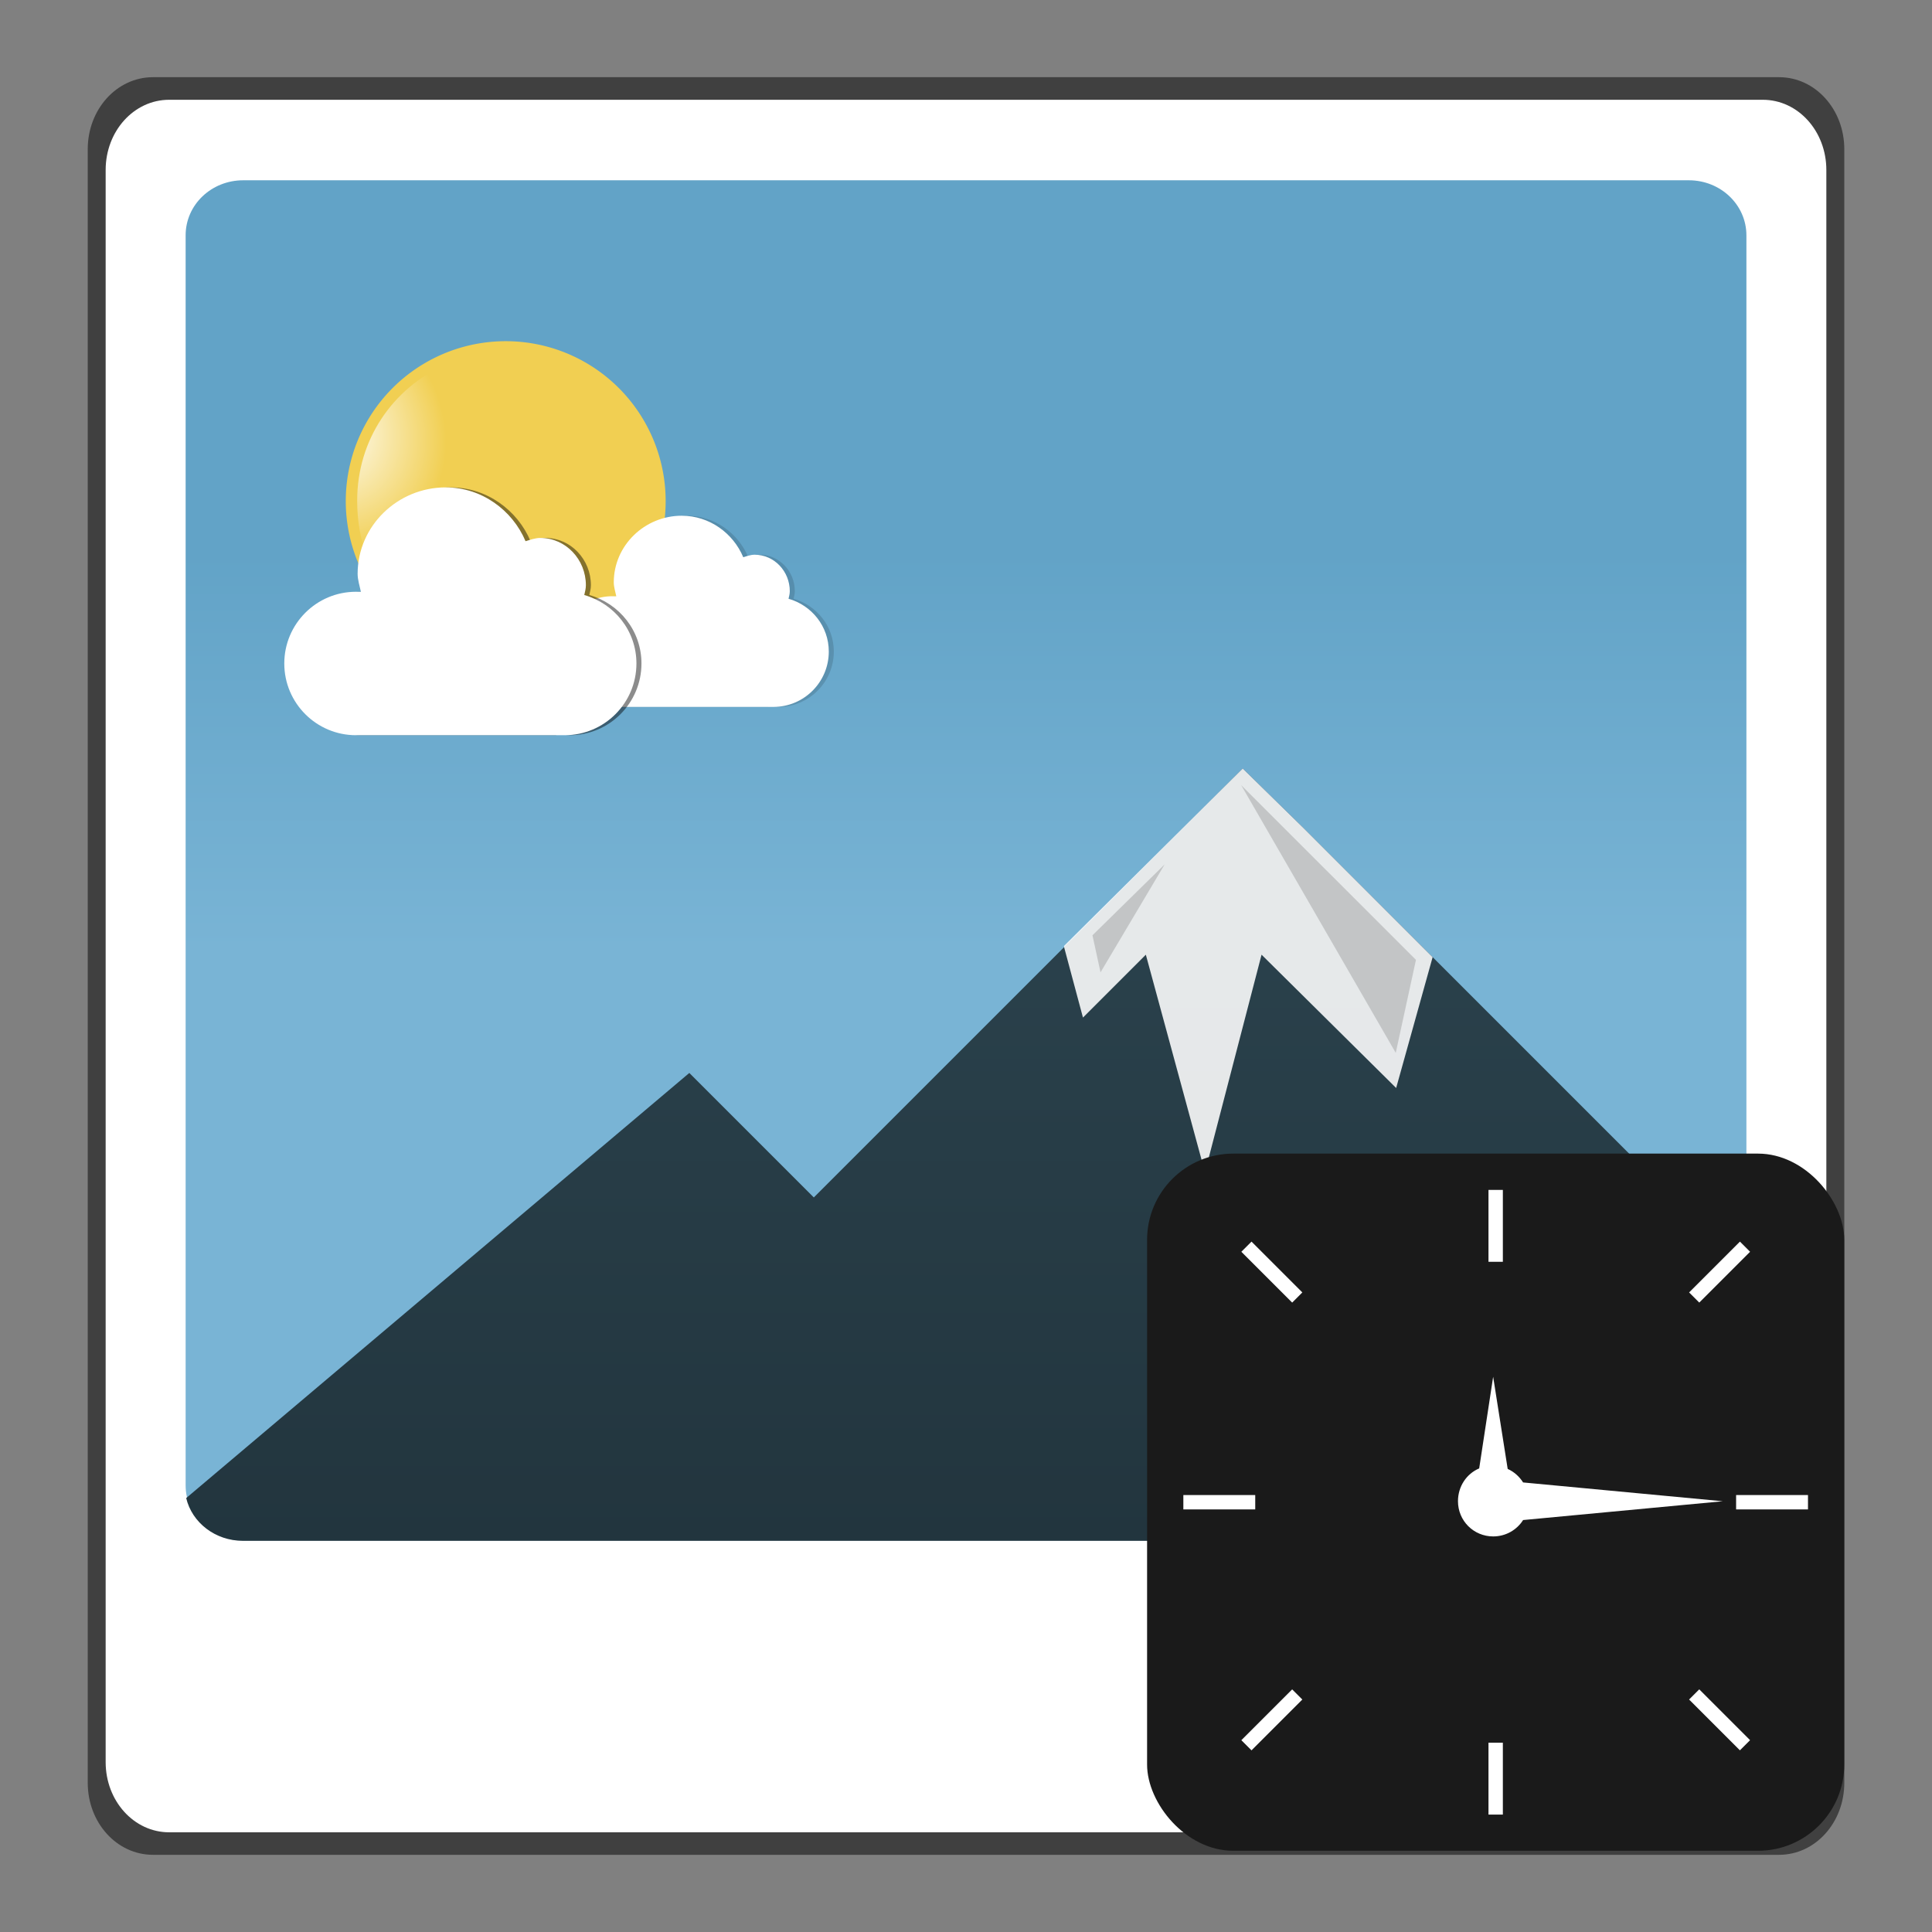 <?xml version="1.0" encoding="UTF-8" standalone="no"?>
<!-- Created with Inkscape (http://www.inkscape.org/) -->

<svg
   xmlns:dc="http://purl.org/dc/elements/1.1/"
   xmlns:cc="http://creativecommons.org/ns#"
   xmlns:rdf="http://www.w3.org/1999/02/22-rdf-syntax-ns#"
   xmlns:svg="http://www.w3.org/2000/svg"
   xmlns="http://www.w3.org/2000/svg"
   xmlns:xlink="http://www.w3.org/1999/xlink"
   xmlns:sodipodi="http://sodipodi.sourceforge.net/DTD/sodipodi-0.dtd"
   xmlns:inkscape="http://www.inkscape.org/namespaces/inkscape"
   width="48"
   height="48"
   id="svg1647"
   version="1.1"
   inkscape:version="0.48+devel r12035"
   sodipodi:docname="image-loading.svg">
  <rect width="100%" height="100%" fill="#808080" stroke="none"/>
  <defs
     id="defs1649">
    <linearGradient
       inkscape:collect="always"
       xlink:href="#linearGradient7182-7"
       id="linearGradient906"
       x1="401.294"
       y1="437.672"
       x2="401.294"
       y2="427.761"
       gradientUnits="userSpaceOnUse"
       gradientTransform="translate(-376,590.286)" />
    <linearGradient
       id="linearGradient7182-7">
      <stop
         style="stop-color:#79b4d5;stop-opacity:1"
         offset="0"
         id="stop7184-1" />
      <stop
         style="stop-color:#62a3c7;stop-opacity:1"
         offset="1"
         id="stop7186-7" />
    </linearGradient>
    <linearGradient
       inkscape:collect="always"
       xlink:href="#linearGradient4069"
       id="linearGradient4075"
       x1="26.34"
       y1="38.316"
       x2="26.34"
       y2="19.353"
       gradientUnits="userSpaceOnUse"
       gradientTransform="translate(0,1004.362)" />
    <linearGradient
       inkscape:collect="always"
       id="linearGradient4069">
      <stop
         style="stop-color:#22353e;stop-opacity:1"
         offset="0"
         id="stop4071" />
      <stop
         style="stop-color:#2c444f;stop-opacity:1"
         offset="1"
         id="stop4073" />
    </linearGradient>
    <radialGradient
       inkscape:collect="always"
       xlink:href="#linearGradient4106"
       id="radialGradient4112"
       cx="9.606"
       cy="12.603"
       fx="9.606"
       fy="12.603"
       r="2.266"
       gradientTransform="matrix(0.708,1.216,-1.073,0.625,14.898,995.462)"
       gradientUnits="userSpaceOnUse" />
    <linearGradient
       inkscape:collect="always"
       id="linearGradient4106">
      <stop
         style="stop-color:#ffffff;stop-opacity:1;"
         offset="0"
         id="stop4108" />
      <stop
         style="stop-color:#ffffff;stop-opacity:0;"
         offset="1"
         id="stop4110" />
    </linearGradient>
  </defs>
  <sodipodi:namedview
     id="base"
     pagecolor="#ffffff"
     bordercolor="#666666"
     borderopacity="1.0"
     inkscape:pageopacity="0.0"
     inkscape:pageshadow="2"
     inkscape:zoom="3.959798"
     inkscape:cx="-20.047521"
     inkscape:cy="22.362078"
     inkscape:document-units="px"
     inkscape:current-layer="layer1"
     showgrid="false"
     inkscape:window-width="1366"
     inkscape:window-height="718"
     inkscape:window-x="0"
     inkscape:window-y="28"
     inkscape:window-maximized="1" />
  <g
     inkscape:label="Capa 1"
     inkscape:groupmode="layer"
     id="layer1"
     transform="translate(0,-1004.362)">
    <g
       id="g933">
      <path
         inkscape:connector-curvature="0"
         id="rect3922-3"
         d="m 3.799,1006.28 40.403,0 c 0.897,0 1.619,0.798 1.619,1.789 l 0,40.586 c 0,0.991 -0.722,1.789 -1.619,1.789 l -40.403,0 c -0.897,0 -1.619,-0.798 -1.619,-1.789 l 0,-40.586 C 2.18,1007.078 2.902,1006.28 3.799,1006.28 Z"
         style="opacity:0.5;fill:#000000;fill-opacity:1;stroke:none" />
      <path
         inkscape:connector-curvature="0"
         id="rect3924-3"
         d="m 4.203,1006.841 39.594,0 c 0.874,0 1.578,0.778 1.578,1.744 l 0,39.556 c 0,0.966 -0.704,1.744 -1.578,1.744 l -39.594,0 c -0.874,0 -1.578,-0.778 -1.578,-1.744 l 0,-39.556 C 2.625,1007.618 3.329,1006.841 4.203,1006.841 Z"
         style="fill:#ffffff;fill-opacity:1;stroke:none" />
      <path
         style="fill:url(#linearGradient906);fill-opacity:1;stroke:none"
         d="m 6.043,1008.841 35.915,0 c 0.793,0 1.431,0.611 1.431,1.369 l 0,31.055 c 0,0.758 -0.638,1.369 -1.431,1.369 l -35.915,0 c -0.793,0 -1.431,-0.611 -1.431,-1.369 l 0,-31.055 C 4.611,1009.451 5.25,1008.841 6.043,1008.841 Z"
         id="path898"
         inkscape:connector-curvature="0" />
      <path
         inkscape:connector-curvature="0"
         id="rect864"
         d="m 30.875,1023.456 -10.656,10.656 -1.562,-1.562 -1.531,-1.531 -12.5,10.562 c 0.144,0.61 0.723,1.062 1.406,1.062 l 35.938,0 c 0.793,0 1.406,-0.617 1.406,-1.375 l 0,-5.344 -7.812,-7.812 -0.156,-0.156 L 32.375,1024.925 30.875,1023.456 Z"
         style="color:#000000;fill:url(#linearGradient4075);fill-opacity:1;fill-rule:nonzero;stroke:none;stroke-width:0.4;marker:none;visibility:visible;display:inline;overflow:visible;enable-background:accumulate" />
      <path
         transform="matrix(1.524,0,0,1.524,194.616,1037.077)"
         d="m -116.849,-13.297 a 2.607,2.607 0 1 1 -5.215,0 A 2.607,2.607 0 1 1 -116.849,-13.297 Z"
         sodipodi:ry="2.6074562"
         sodipodi:rx="2.6074562"
         sodipodi:cy="-13.297318"
         sodipodi:cx="-119.45685"
         id="path896"
         style="color:#000000;fill:#f1cf52;fill-opacity:1;fill-rule:nonzero;stroke:none;stroke-width:0.4;marker:none;visibility:visible;display:inline;overflow:visible;enable-background:accumulate"
         sodipodi:type="arc" />
      <path
         inkscape:connector-curvature="0"
         id="path4101"
         d="m 11.062,1013.425 c -1.302,0.58 -2.188,1.858 -2.188,3.375 0,0.49 0.078,0.977 0.25,1.406 1.294,-1.175 4.281,-1.781 4.281,-1.781 C 13.406,1016.425 11.494,1014.845 11.062,1013.425 Z"
         style="color:#000000;fill:url(#radialGradient4112);fill-opacity:1;fill-rule:nonzero;stroke:none;stroke-width:0.4;marker:none;visibility:visible;display:inline;overflow:visible;enable-background:accumulate" />
      <path
         style="color:#000000;fill:#000000;fill-opacity:0.139;fill-rule:nonzero;stroke:none;stroke-width:0.4;marker:none;visibility:visible;display:inline;overflow:visible;enable-background:accumulate"
         d="m 17.062,1017.175 c -0.919,0 -1.688,0.737 -1.688,1.656 0,0.115 0.04,0.235 0.062,0.344 -0.031,-0 -0.062,0 -0.094,0 -0.759,0 -1.375,0.616 -1.375,1.375 0,0.759 0.616,1.375 1.375,1.375 0.021,0 0.042,8e-4 0.062,0 l 3.687,0 0,-0.031 c 0.08,0.015 0.166,0.031 0.25,0.031 0.759,0 1.375,-0.616 1.375,-1.375 0,-0.628 -0.425,-1.148 -1,-1.312 0.014,-0.063 0.031,-0.121 0.031,-0.188 0,-0.492 -0.383,-0.906 -0.875,-0.906 -0.093,0 -0.197,0.036 -0.281,0.062 C 18.341,1017.609 17.752,1017.175 17.062,1017.175 Z"
         id="path4127"
         inkscape:connector-curvature="0" />
      <path
         sodipodi:nodetypes="sscssscccscsscs"
         inkscape:connector-curvature="0"
         id="path4129"
         d="m 16.937,1017.175 c -0.919,0 -1.688,0.737 -1.688,1.656 0,0.115 0.04,0.235 0.062,0.344 -0.031,-0 -0.062,0 -0.094,0 -0.759,0 -1.375,0.616 -1.375,1.375 0,0.759 0.616,1.375 1.375,1.375 0.021,0 0.042,8e-4 0.062,0 l 3.687,0 c 0.135,0 0.194,0 0.25,0 0.759,0 1.375,-0.616 1.375,-1.375 0,-0.628 -0.425,-1.148 -1,-1.312 0.014,-0.063 0.031,-0.121 0.031,-0.188 0,-0.492 -0.383,-0.906 -0.875,-0.906 -0.093,0 -0.197,0.036 -0.281,0.062 C 18.216,1017.609 17.627,1017.175 16.937,1017.175 Z"
         style="color:#000000;fill:#ffffff;fill-opacity:1;fill-rule:nonzero;stroke:none;stroke-width:0.4;marker:none;visibility:visible;display:inline;overflow:visible;enable-background:accumulate" />
      <path
         sodipodi:nodetypes="sscssscccscsscs"
         inkscape:connector-curvature="0"
         id="path4114"
         d="m 11.198,1016.471 c -1.191,0 -2.188,0.956 -2.188,2.147 0,0.149 0.052,0.305 0.081,0.446 -0.04,-0 -0.081,0 -0.121,0 -0.984,0 -1.782,0.798 -1.782,1.782 0,0.984 0.798,1.782 1.782,1.782 0.027,0 0.054,10e-4 0.081,0 l 4.78,0 c -0.314,-0.078 0.217,0 0.324,0 0.984,0 1.782,-0.798 1.782,-1.782 0,-0.814 -0.55,-1.488 -1.296,-1.701 0.018,-0.081 0.04,-0.156 0.04,-0.243 0,-0.638 -0.497,-1.175 -1.134,-1.175 -0.121,0 -0.255,0.047 -0.365,0.081 C 12.855,1017.034 12.091,1016.471 11.198,1016.471 Z"
         style="color:#000000;fill:#000000;fill-opacity:0.451;fill-rule:nonzero;stroke:none;stroke-width:0.4;marker:none;visibility:visible;display:inline;overflow:visible;enable-background:accumulate" />
      <path
         sodipodi:nodetypes="sscssscccsscsscs"
         style="color:#000000;fill:#ffffff;fill-opacity:1;fill-rule:nonzero;stroke:none;stroke-width:0.4;marker:none;visibility:visible;display:inline;overflow:visible;enable-background:accumulate"
         d="m 11.073,1016.471 c -1.191,0 -2.188,0.956 -2.188,2.147 0,0.149 0.052,0.305 0.081,0.446 -0.04,-0 -0.081,0 -0.121,0 -0.984,0 -1.782,0.798 -1.782,1.782 0,0.984 0.798,1.782 1.782,1.782 0.027,0 0.054,10e-4 0.081,0 l 4.78,0 0.113,-0 c 0.167,0 0.211,0 0.211,0 0.984,0 1.782,-0.798 1.782,-1.782 0,-0.814 -0.55,-1.488 -1.296,-1.701 0.018,-0.081 0.04,-0.156 0.04,-0.243 0,-0.638 -0.497,-1.175 -1.134,-1.175 -0.121,0 -0.255,0.047 -0.365,0.081 C 12.73,1017.034 11.966,1016.471 11.073,1016.471 Z"
         id="path4125"
         inkscape:connector-curvature="0" />
      <path
         sodipodi:nodetypes="ccccccccccccc"
         inkscape:connector-curvature="0"
         id="path4131"
         d="m 30.875,1023.456 -4.438,4.406 0,0.031 0.469,1.75 1.562,-1.562 1.469,5.406 1.406,-5.406 3.344,3.312 0.906,-3.25 -0.031,-0.031 -0.156,-0.156 L 32.375,1024.925 Z"
         style="color:#000000;fill:#ffffff;fill-opacity:0.882;fill-rule:nonzero;stroke:none;stroke-width:0.4;marker:none;visibility:visible;display:inline;overflow:visible;enable-background:accumulate" />
      <path
         inkscape:connector-curvature="0"
         id="path4152"
         d="M 35.179,1028.21 30.836,1023.868 34.677,1030.52 Z"
         style="fill:#000000;fill-opacity:0.156;stroke:none" />
      <path
         sodipodi:nodetypes="cccc"
         style="fill:#000000;fill-opacity:0.156;stroke:none"
         d="M 27.142,1027.599 28.936,1025.837 27.342,1028.52 Z"
         id="path4154"
         inkscape:connector-curvature="0" />
    </g>
    <g
       id="g992"
       transform="translate(44.988,10.661)">
      <rect
         ry="2.143"
         y="1022.362"
         x="-16.489"
         height="17.321"
         width="17.321"
         id="rect830"
         style="fill:#1a1a1a;fill-opacity:1;fill-rule:nonzero;stroke:none" />
      <rect
         ry="0"
         y="1023.264"
         x="-8.007"
         height="1.786"
         width="0.357"
         id="rect845"
         style="fill:#ffffff;fill-opacity:1;fill-rule:nonzero;stroke:none" />
      <rect
         style="fill:#ffffff;fill-opacity:1;fill-rule:nonzero;stroke:none"
         id="rect847"
         width="0.357"
         height="1.786"
         x="-8.007"
         y="1036.998"
         ry="0" />
      <rect
         transform="matrix(0,-1,1,0,0,0)"
         style="fill:#ffffff;fill-opacity:1;fill-rule:nonzero;stroke:none"
         id="rect905"
         width="0.357"
         height="1.786"
         x="-1031.202"
         y="-15.588"
         ry="0" />
      <rect
         transform="matrix(0,-1,1,0,0,0)"
         ry="0"
         y="-1.855"
         x="-1031.202"
         height="1.786"
         width="0.357"
         id="rect907"
         style="fill:#ffffff;fill-opacity:1;fill-rule:nonzero;stroke:none" />
      <rect
         style="fill:#ffffff;fill-opacity:1;fill-rule:nonzero;stroke:none"
         id="rect911"
         width="0.357"
         height="1.786"
         x="-723.687"
         y="-727.605"
         ry="0"
         transform="matrix(-0.707,-0.707,0.707,-0.707,0,0)" />
      <rect
         transform="matrix(0.707,-0.707,0.707,0.707,0,0)"
         style="fill:#ffffff;fill-opacity:1;fill-rule:nonzero;stroke:none"
         id="rect913"
         width="0.357"
         height="1.786"
         x="-734.758"
         y="714.748"
         ry="0" />
      <rect
         transform="matrix(0.707,-0.707,0.707,0.707,0,0)"
         ry="0"
         y="730.482"
         x="-734.758"
         height="1.786"
         width="0.357"
         id="rect915"
         style="fill:#ffffff;fill-opacity:1;fill-rule:nonzero;stroke:none" />
      <path
         inkscape:connector-curvature="0"
         id="path840"
         d="m -7.891,1027.906 -0.347,2.277 c -0.316,0.134 -0.527,0.45 -0.527,0.815 0,0.486 0.389,0.875 0.875,0.875 0.313,0 0.587,-0.161 0.743,-0.407 l 4.961,-0.467 -4.961,-0.467 c -0.092,-0.146 -0.224,-0.264 -0.383,-0.336 L -7.891,1027.906 Z"
         style="fill:#ffffff;fill-opacity:1;fill-rule:nonzero;stroke:none" />
      <rect
         y="1032.783"
         x="-16.589"
         height="7"
         width="7"
         id="rect3010"
         style="fill:none;stroke:none" />
      <rect
         style="fill:#ffffff;fill-opacity:1;fill-rule:nonzero;stroke:none"
         id="rect990"
         width="0.357"
         height="1.786"
         x="-723.687"
         y="741.554"
         ry="0"
         transform="matrix(-0.707,-0.707,-0.707,0.707,0,0)" />
    </g>
  </g>
</svg>
